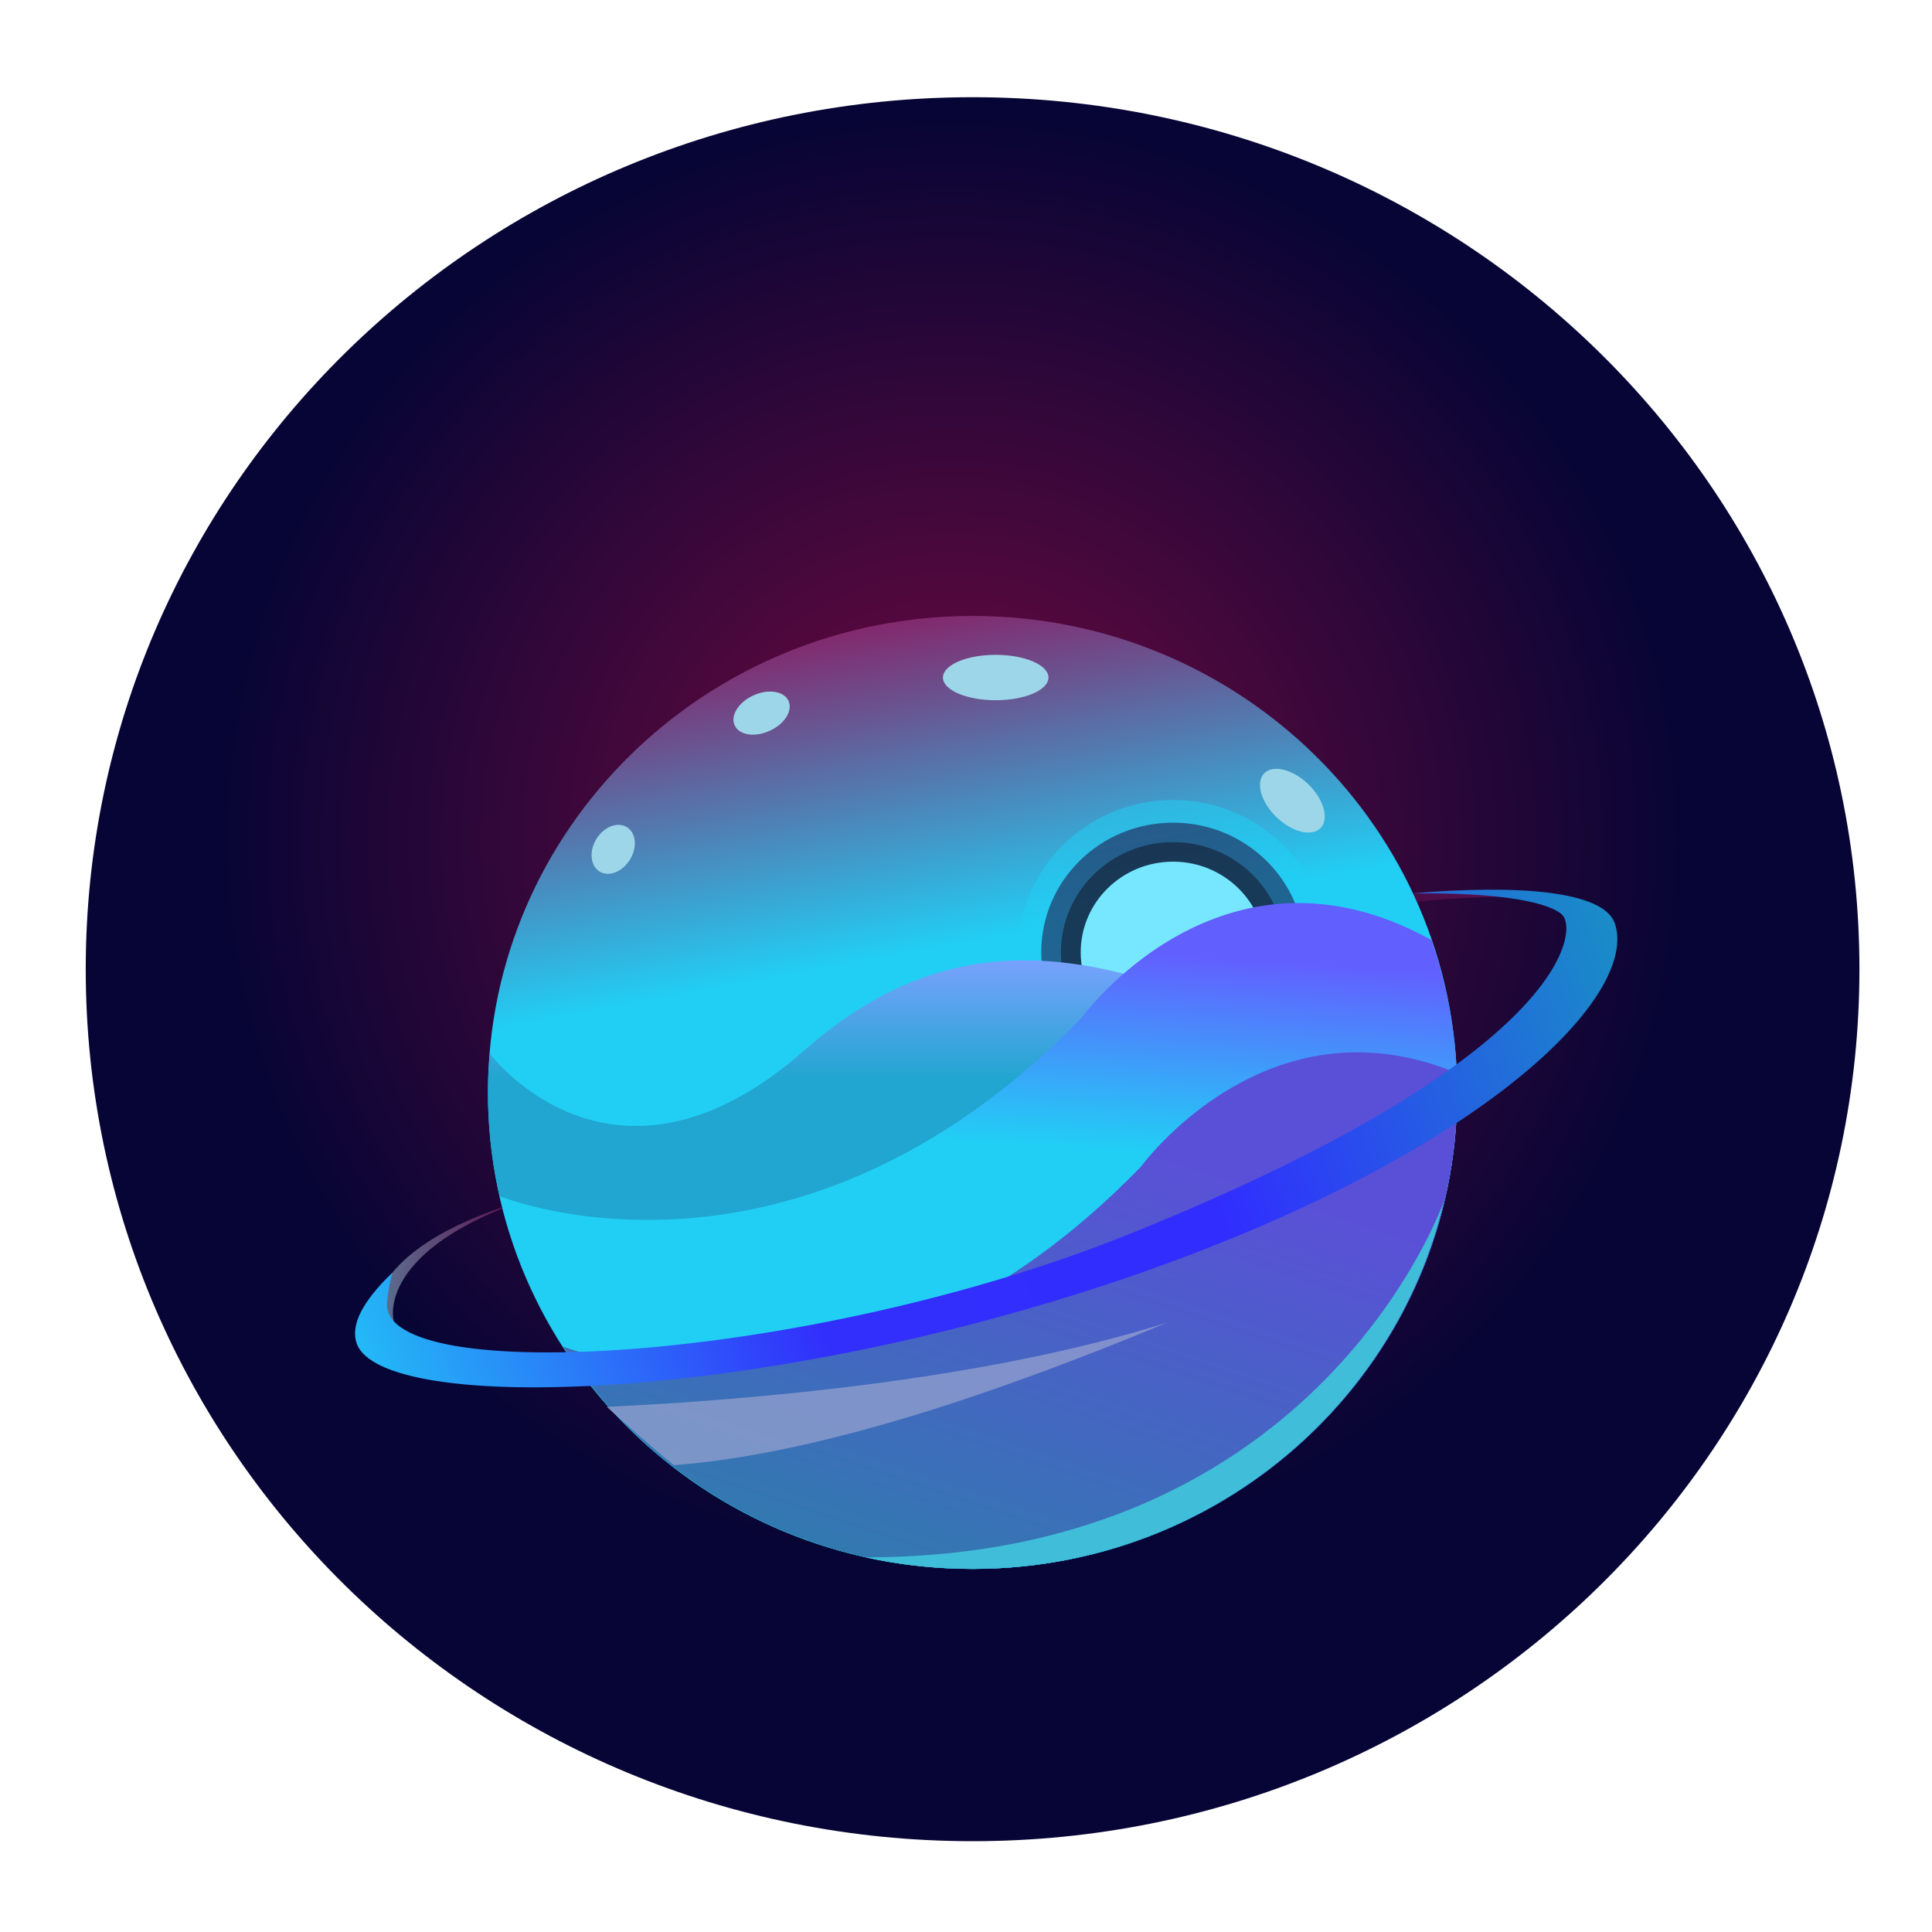 <svg width="16" height="16" viewBox="0 0 16 16" fill="none" xmlns="http://www.w3.org/2000/svg">
<path d="M8.055 15.248C12.111 15.248 15.399 12.015 15.399 8.027C15.399 4.039 12.111 0.805 8.055 0.805C3.998 0.805 0.71 4.039 0.71 8.027C0.71 12.015 3.998 15.248 8.055 15.248Z" fill="url(#paint0_radial)"/>
<path opacity="0.57" d="M12.653 7.426C12.653 7.426 11.413 7.399 10.971 7.667C10.971 7.667 11.211 7.511 11.511 7.426C11.642 7.388 11.888 7.383 11.959 7.377C12.194 7.361 12.554 7.404 12.554 7.404L12.653 7.426Z" fill="url(#paint1_linear)"/>
<path opacity="0.57" d="M3.26 10.937C3.26 10.937 3.113 10.4 4.254 9.971C4.254 9.971 3.566 10.153 3.249 10.54C2.932 10.926 3.118 11.018 3.118 11.018L3.26 10.937Z" fill="url(#paint2_linear)"/>
<path d="M8.055 12.993C10.271 12.993 12.068 11.226 12.068 9.047C12.068 6.868 10.271 5.101 8.055 5.101C5.838 5.101 4.041 6.868 4.041 9.047C4.041 11.226 5.838 12.993 8.055 12.993Z" fill="url(#paint3_linear)"/>
<path opacity="0.52" d="M9.715 9.149C10.423 9.149 10.998 8.584 10.998 7.887C10.998 7.19 10.423 6.625 9.715 6.625C9.006 6.625 8.431 7.19 8.431 7.887C8.431 8.584 9.006 9.149 9.715 9.149Z" fill="#21CFF5"/>
<path opacity="0.52" d="M9.715 8.961C10.318 8.961 10.807 8.48 10.807 7.887C10.807 7.294 10.318 6.813 9.715 6.813C9.111 6.813 8.623 7.294 8.623 7.887C8.623 8.48 9.111 8.961 9.715 8.961Z" fill="#1F0538"/>
<path opacity="0.52" d="M9.715 8.8C10.227 8.8 10.643 8.391 10.643 7.887C10.643 7.383 10.227 6.974 9.715 6.974C9.202 6.974 8.786 7.383 8.786 7.887C8.786 8.391 9.202 8.8 9.715 8.8Z" fill="#101423"/>
<path d="M9.715 8.639C10.137 8.639 10.479 8.302 10.479 7.887C10.479 7.472 10.137 7.136 9.715 7.136C9.292 7.136 8.95 7.472 8.95 7.887C8.95 8.302 9.292 8.639 9.715 8.639Z" fill="#77E7FF"/>
<path d="M12.057 9.326C9.808 8.075 8.246 7.302 6.662 8.698C5.106 10.067 4.09 8.773 4.057 8.725C4.046 8.832 4.041 8.94 4.041 9.047C4.041 11.227 5.838 12.993 8.055 12.993C10.179 12.993 11.91 11.372 12.057 9.326Z" fill="url(#paint4_linear)"/>
<path d="M4.139 9.906C4.538 11.672 6.138 12.993 8.055 12.993C10.272 12.993 12.068 11.227 12.068 9.047C12.068 8.607 11.992 8.183 11.855 7.785C10.119 6.824 8.956 8.43 8.956 8.43C6.575 10.878 4.178 9.922 4.139 9.906Z" fill="url(#paint5_linear)"/>
<path d="M4.663 11.152C5.373 12.258 6.629 12.993 8.055 12.993C10.272 12.993 12.068 11.227 12.068 9.047C12.068 8.993 12.068 8.94 12.063 8.886C10.485 8.231 9.447 9.664 9.447 9.664C7.208 11.968 4.958 11.259 4.663 11.152Z" fill="url(#paint6_linear)"/>
<path d="M5.22 7.114C5.281 7.011 5.266 6.892 5.188 6.848C5.109 6.803 4.997 6.85 4.936 6.953C4.876 7.056 4.891 7.175 4.969 7.22C5.047 7.264 5.16 7.217 5.22 7.114Z" fill="#9DD6E8"/>
<path d="M8.246 5.799C8.487 5.799 8.683 5.715 8.683 5.611C8.683 5.507 8.487 5.423 8.246 5.423C8.004 5.423 7.809 5.507 7.809 5.611C7.809 5.715 8.004 5.799 8.246 5.799Z" fill="#9DD6E8"/>
<path d="M6.377 6.051C6.5 5.994 6.568 5.883 6.529 5.802C6.49 5.722 6.36 5.703 6.237 5.76C6.114 5.817 6.046 5.929 6.085 6.009C6.124 6.09 6.254 6.108 6.377 6.051Z" fill="#9DD6E8"/>
<path d="M10.935 6.859C11.009 6.785 10.966 6.624 10.838 6.498C10.71 6.372 10.546 6.33 10.471 6.403C10.397 6.477 10.44 6.638 10.568 6.764C10.696 6.89 10.86 6.932 10.935 6.859Z" fill="#9DD6E8"/>
<path d="M13.373 7.646C13.28 7.377 12.565 7.324 11.702 7.399C12.614 7.388 12.887 7.517 12.942 7.581C13.073 7.737 12.915 8.784 9.36 10.217C6.678 11.297 3.162 11.485 3.205 10.792C3.211 10.717 3.222 10.642 3.249 10.54C3.009 10.771 2.9 10.969 2.954 11.125C3.156 11.716 6.334 11.635 9.469 10.534C12.325 9.525 13.575 8.236 13.373 7.646Z" fill="url(#paint7_linear)"/>
<path d="M11.959 9.944C11.959 9.944 10.938 12.902 7.164 12.897C7.448 12.961 7.749 12.993 8.055 12.993C9.955 12.993 11.55 11.689 11.959 9.944Z" fill="#40BDD8"/>
<path opacity="0.74" d="M9.666 10.953C8.169 11.425 6.269 11.592 5.024 11.651C5.122 11.737 5.472 12.054 5.581 12.134C6.771 12.043 8.246 11.544 9.666 10.953Z" fill="#95A1CE"/>
<defs>
<radialGradient id="paint0_radial" cx="0" cy="0" r="1" gradientUnits="userSpaceOnUse" gradientTransform="translate(7.882 6.944) scale(6.111 6.009)">
<stop stop-color="#750A40"/>
<stop offset="1" stop-color="#070535"/>
</radialGradient>
<linearGradient id="paint1_linear" x1="10.969" y1="7.521" x2="12.654" y2="7.521" gradientUnits="userSpaceOnUse">
<stop stop-color="#3C0741"/>
<stop offset="1" stop-color="#8A1C63"/>
</linearGradient>
<linearGradient id="paint2_linear" x1="3.066" y1="10.497" x2="4.253" y2="10.497" gradientUnits="userSpaceOnUse">
<stop stop-color="#9DCEDD"/>
<stop offset="1" stop-color="#8A1C63"/>
</linearGradient>
<linearGradient id="paint3_linear" x1="7.827" y1="7.851" x2="7.296" y2="4.958" gradientUnits="userSpaceOnUse">
<stop stop-color="#21CFF5"/>
<stop offset="1" stop-color="#8A1C63"/>
</linearGradient>
<linearGradient id="paint4_linear" x1="8.049" y1="7.91" x2="8.049" y2="8.949" gradientUnits="userSpaceOnUse">
<stop stop-color="#7CA1FF"/>
<stop offset="1" stop-color="#20A6D0"/>
</linearGradient>
<linearGradient id="paint5_linear" x1="8.109" y1="9.456" x2="8.214" y2="7.809" gradientUnits="userSpaceOnUse">
<stop stop-color="#21CFF5"/>
<stop offset="1" stop-color="#625FFF"/>
</linearGradient>
<linearGradient id="paint6_linear" x1="8.765" y1="9.265" x2="7.353" y2="13.504" gradientUnits="userSpaceOnUse">
<stop stop-color="#5A50D7"/>
<stop offset="1" stop-color="#2D7EAB"/>
</linearGradient>
<linearGradient id="paint7_linear" x1="2.595" y1="11.819" x2="14.112" y2="7.564" gradientUnits="userSpaceOnUse">
<stop stop-color="#21CFF5"/>
<stop offset="0.346" stop-color="#322EFB"/>
<stop offset="0.624" stop-color="#312DFF"/>
<stop offset="1" stop-color="#159FBD"/>
</linearGradient>
</defs>
</svg>
